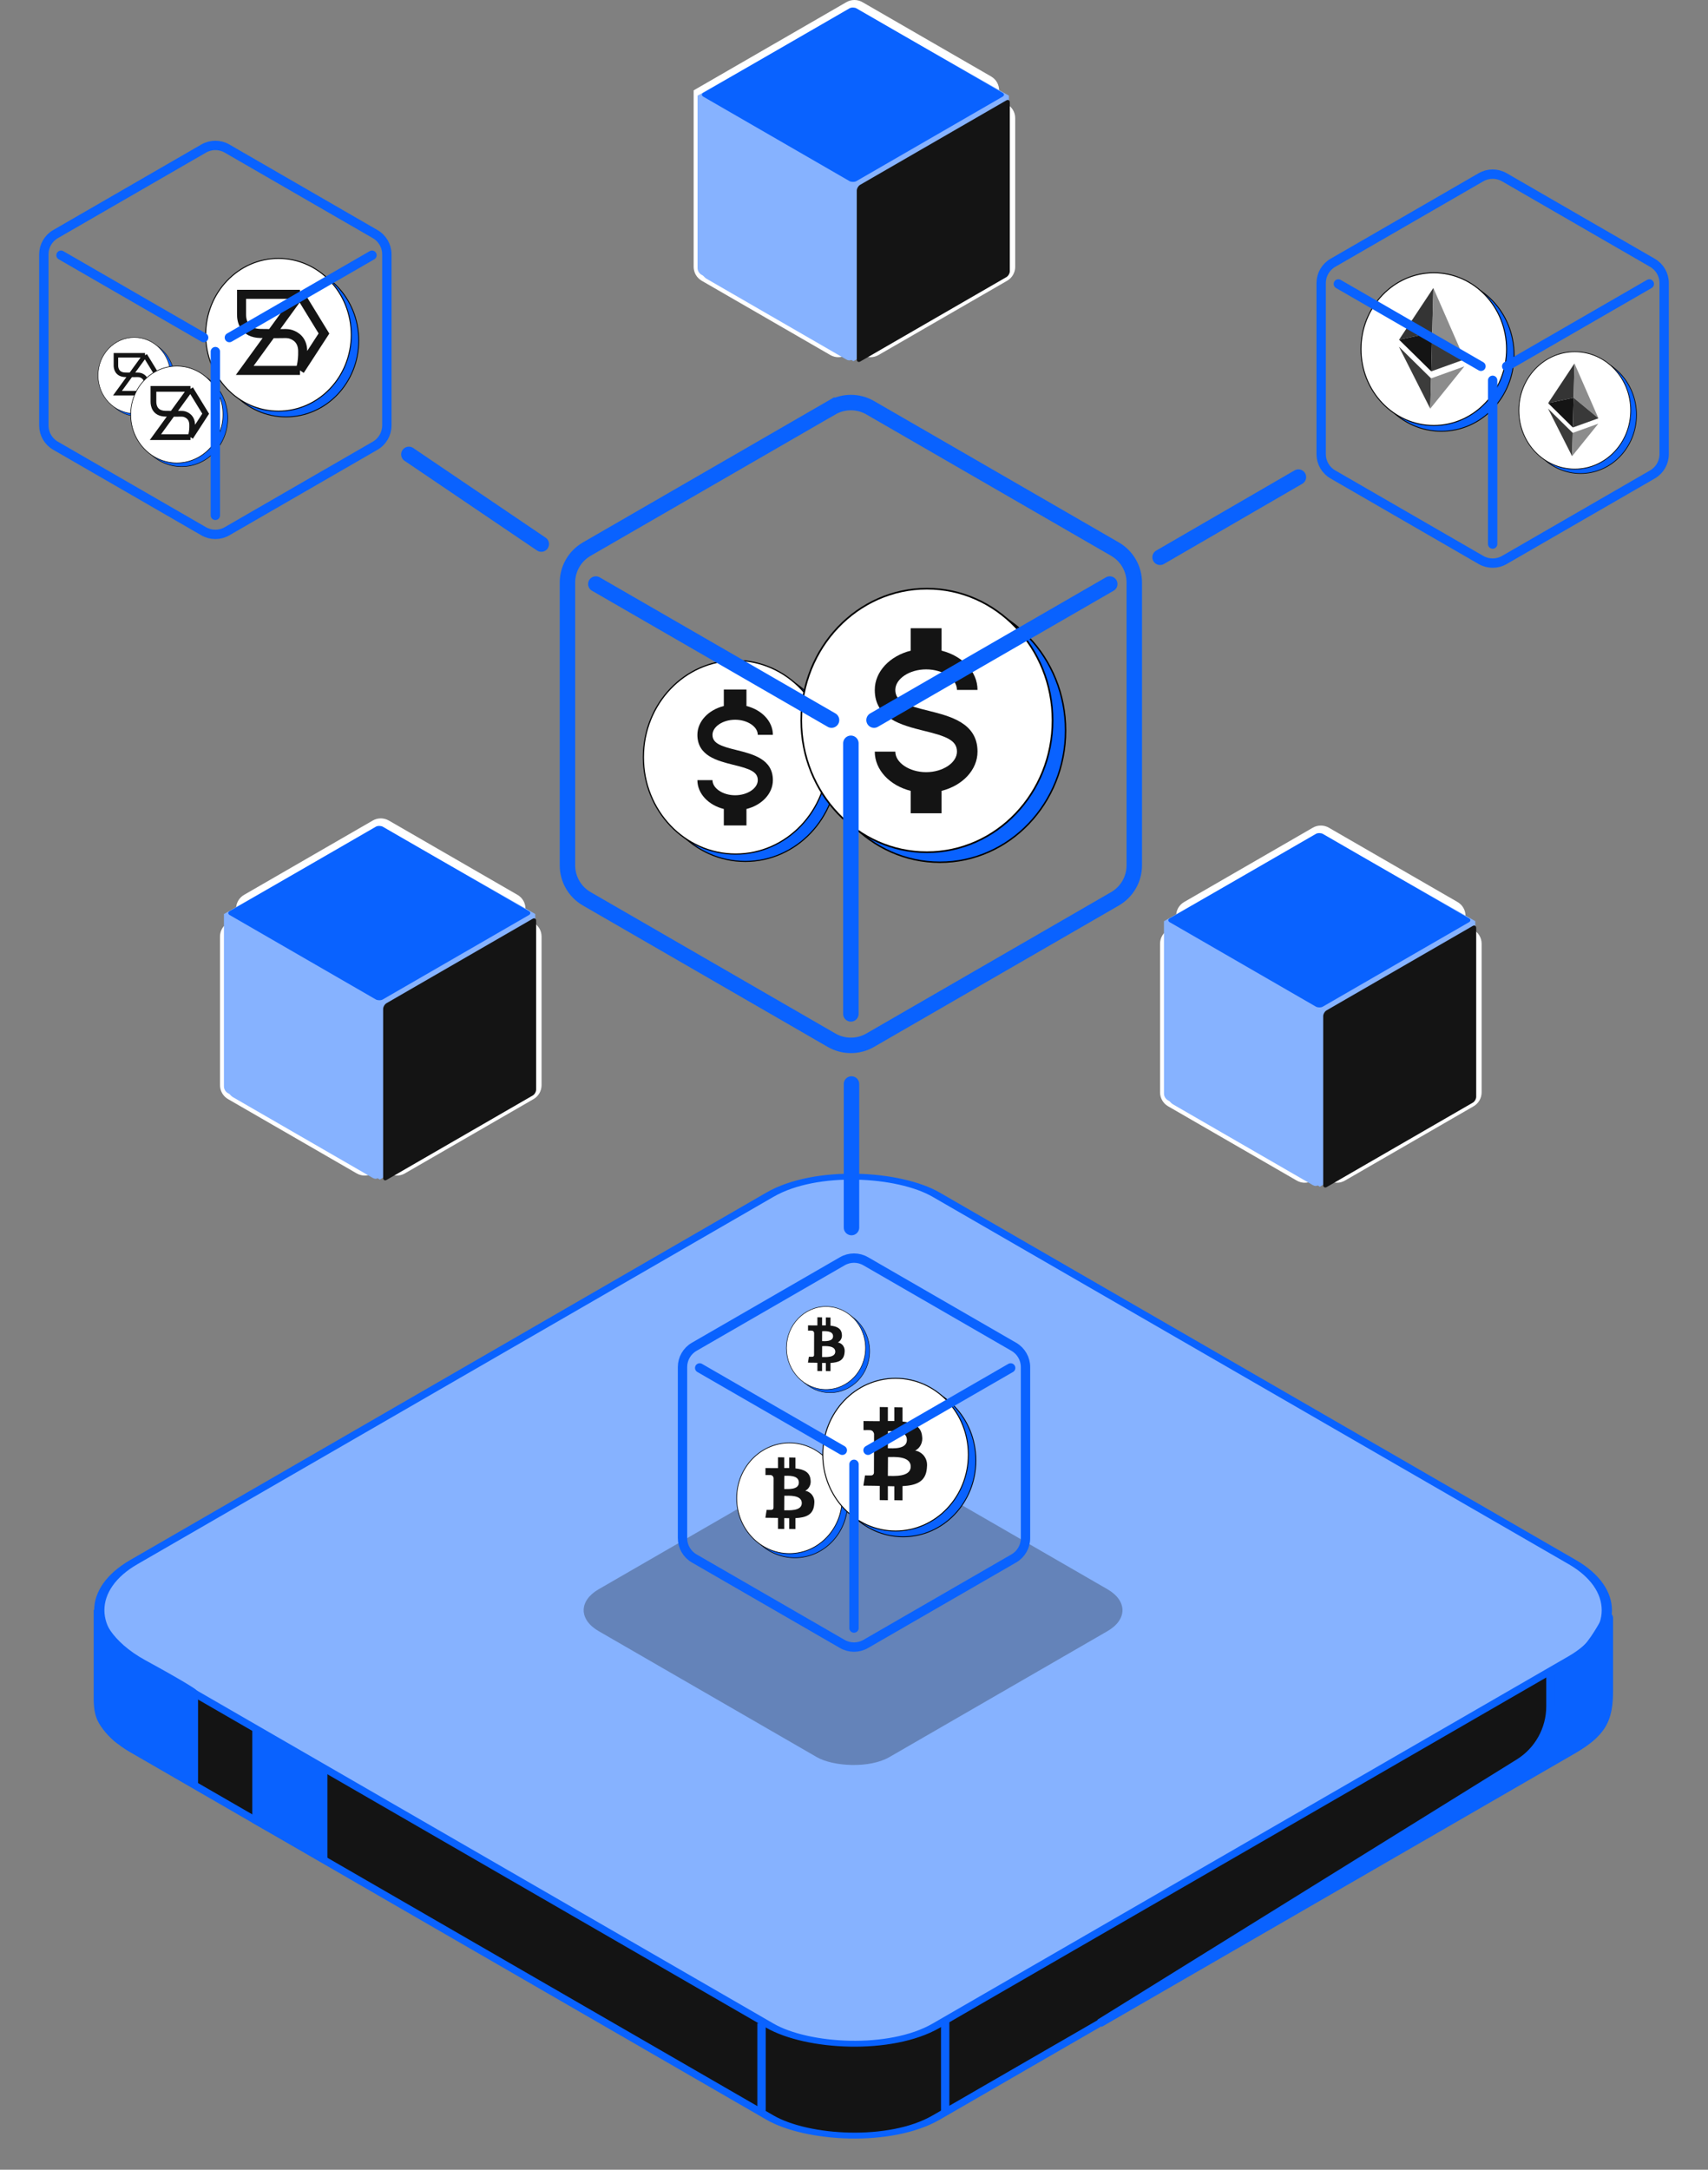 <svg width="126" height="160" viewBox="0 0 126 160" fill="none" xmlns="http://www.w3.org/2000/svg">
<rect x="0" y="0" width="126" height="160" fill="#808080" stroke="none"/>
<rect x="0.533" width="68.359" height="68.359" rx="7.082" transform="matrix(0.866 -0.5 0.866 0.5 3.27 125.78)" fill="#141414" stroke="#0962FF" stroke-width="0.616"/>
<rect x="0.533" width="68.359" height="68.359" rx="7.082" transform="matrix(0.866 -0.5 0.866 0.5 3.27 119.005)" fill="#86B2FF" stroke="#0962FF" stroke-width="0.616"/>
<rect opacity="0.3" width="24.76" height="24.76" rx="3.092" transform="matrix(0.866 -0.5 0.866 0.5 41.489 118.739)" fill="#141414"/>
<path d="M7.219 125.194V118.714C7.219 119.432 7.896 121.239 10.606 122.717C13.316 124.195 14.198 124.77 14.301 124.872V131.523L8.758 128.259C8.47 128.043 7.947 127.552 7.577 126.937C7.265 126.419 7.219 125.798 7.219 125.194Z" fill="#0962FF" stroke="#0962FF" stroke-width="0.616"/>
<path d="M118.502 118.714V125.796" stroke="#0962FF" stroke-width="0.616"/>
<path d="M56.179 149.198V155.665" stroke="#0962FF" stroke-width="0.616"/>
<path d="M69.727 148.89V155.664" stroke="#0962FF" stroke-width="0.616"/>
<path d="M114.376 125.826V123.333C114.376 123.333 115.999 122.556 116.839 121.793C117.539 121.157 118.282 119.806 118.566 119.259C118.596 119.201 118.687 119.223 118.687 119.289V124.725C118.687 125.636 118.59 126.586 118.071 127.336C117.409 128.292 116.333 128.859 115.327 129.441L81.12 149.198L112.046 130.013C113.495 129.114 114.376 127.531 114.376 125.826Z" fill="#0962FF" stroke="#0962FF" stroke-width="0.616"/>
<path d="M18.92 134.233V127.767L23.847 130.846V137.004L18.92 134.233Z" fill="#0962FF" stroke="#0962FF" stroke-width="0.616"/>
<path d="M10.184 30.704C8.707 30.704 7.509 29.448 7.509 27.899C7.509 26.35 8.707 25.095 10.184 25.095C11.662 25.095 12.859 26.35 12.859 27.899C12.859 29.448 11.662 30.704 10.184 30.704Z" fill="#0962FF" stroke="black" stroke-width="0.031" stroke-miterlimit="10"/>
<path d="M9.907 30.49C8.43 30.49 7.232 29.234 7.232 27.685C7.232 26.136 8.43 24.881 9.907 24.881C11.384 24.881 12.582 26.136 12.582 27.685C12.582 29.234 11.384 30.49 9.907 30.49Z" fill="white" stroke="#050505" stroke-width="0.036" stroke-miterlimit="10"/>
<path d="M10.698 28.995C10.698 28.995 10.811 28.744 10.798 28.267C10.787 27.883 10.551 27.731 10.367 27.669C10.29 27.643 10.207 27.639 10.126 27.641C9.974 27.644 9.691 27.648 9.25 27.639C8.624 27.625 8.547 27.159 8.551 26.927V26.199H10.698M10.698 28.995H8.667L9.683 27.597L10.698 26.199M10.698 28.995L11.58 27.639L10.698 26.199" stroke="#141414" stroke-width="0.333"/>
<path d="M13.397 34.409C11.517 34.409 9.992 32.811 9.992 30.84C9.992 28.869 11.517 27.27 13.397 27.27C15.277 27.27 16.802 28.869 16.802 30.84C16.802 32.811 15.277 34.409 13.397 34.409Z" fill="#0962FF" stroke="black" stroke-width="0.039" stroke-miterlimit="10"/>
<path d="M13.044 34.137C11.164 34.137 9.64 32.539 9.64 30.568C9.64 28.596 11.164 26.998 13.044 26.998C14.925 26.998 16.449 28.596 16.449 30.568C16.449 32.539 14.925 34.137 13.044 34.137Z" fill="white" stroke="#050505" stroke-width="0.045" stroke-miterlimit="10"/>
<path d="M14.051 32.235C14.051 32.235 14.195 31.915 14.178 31.308C14.164 30.819 13.864 30.626 13.63 30.547C13.532 30.514 13.427 30.509 13.323 30.512C13.13 30.515 12.77 30.52 12.208 30.508C11.412 30.492 11.313 29.898 11.319 29.603V28.677H14.051M14.051 32.235H11.467L12.759 30.456L14.051 28.677M14.051 32.235L15.173 30.508L14.051 28.677" stroke="#141414" stroke-width="0.424"/>
<path d="M61.237 102.699C59.625 102.699 58.319 101.329 58.319 99.639C58.319 97.949 59.625 96.579 61.237 96.579C62.849 96.579 64.155 97.949 64.155 99.639C64.155 101.329 62.849 102.699 61.237 102.699Z" fill="#0962FF" stroke="black" stroke-width="0.034" stroke-miterlimit="10"/>
<path d="M60.935 102.465C59.324 102.465 58.017 101.095 58.017 99.406C58.017 97.716 59.324 96.346 60.935 96.346C62.547 96.346 63.853 97.716 63.853 99.406C63.853 101.095 62.547 102.465 60.935 102.465Z" fill="white" stroke="#050505" stroke-width="0.039" stroke-miterlimit="10"/>
<path d="M62.304 99.495C62.289 99.412 62.26 99.33 62.211 99.257C62.166 99.185 62.102 99.128 62.033 99.081C61.964 99.035 61.885 99.004 61.806 98.993C61.914 98.941 61.998 98.853 62.053 98.74C62.107 98.631 62.122 98.501 62.102 98.382C62.062 97.948 61.712 97.803 61.267 97.756V97.156L60.922 97.15V97.735C60.833 97.735 60.739 97.735 60.645 97.735V97.145L60.3 97.14V97.74C60.226 97.74 60.152 97.74 60.082 97.74L59.608 97.735V98.124C59.608 98.124 59.865 98.118 59.86 98.124C59.905 98.118 59.954 98.134 59.989 98.16C60.023 98.191 60.048 98.232 60.058 98.284L60.053 99.93C60.053 99.946 60.048 99.961 60.043 99.977C60.038 99.992 60.028 100.008 60.013 100.018C60.003 100.028 59.989 100.039 59.974 100.044C59.959 100.049 59.944 100.049 59.924 100.049C59.929 100.054 59.673 100.049 59.673 100.049L59.603 100.484L60.053 100.489C60.137 100.489 60.221 100.494 60.3 100.494V101.1L60.645 101.105V100.505C60.739 100.51 60.828 100.51 60.922 100.51V101.105L61.267 101.11V100.505C61.85 100.474 62.255 100.324 62.304 99.749C62.314 99.671 62.319 99.583 62.304 99.495ZM60.65 98.165C60.843 98.165 61.455 98.108 61.455 98.538C61.455 98.952 60.843 98.895 60.645 98.895L60.65 98.165ZM60.645 100.07L60.65 99.267C60.882 99.267 61.618 99.205 61.618 99.677C61.613 100.132 60.882 100.07 60.645 100.07Z" fill="#141414"/>
<path d="M58.64 114.874C56.491 114.874 54.749 113.048 54.749 110.795C54.749 108.542 56.491 106.715 58.64 106.715C60.789 106.715 62.531 108.542 62.531 110.795C62.531 113.048 60.789 114.874 58.64 114.874Z" fill="#0962FF" stroke="black" stroke-width="0.045" stroke-miterlimit="10"/>
<path d="M58.237 114.563C56.088 114.563 54.346 112.737 54.346 110.484C54.346 108.231 56.088 106.404 58.237 106.404C60.386 106.404 62.128 108.231 62.128 110.484C62.128 112.737 60.386 114.563 58.237 114.563Z" fill="white" stroke="#050505" stroke-width="0.052" stroke-miterlimit="10"/>
<path d="M60.064 110.603C60.044 110.493 60.005 110.383 59.939 110.286C59.88 110.189 59.794 110.113 59.702 110.051C59.61 109.989 59.504 109.948 59.399 109.934C59.544 109.865 59.656 109.748 59.728 109.596C59.801 109.451 59.82 109.278 59.794 109.119C59.741 108.54 59.274 108.346 58.681 108.284V107.484L58.221 107.477V108.257C58.102 108.257 57.977 108.257 57.852 108.257V107.47L57.391 107.463V108.264C57.292 108.264 57.194 108.264 57.102 108.264L56.469 108.257V108.774C56.469 108.774 56.812 108.767 56.805 108.774C56.864 108.767 56.93 108.788 56.976 108.823C57.023 108.864 57.055 108.919 57.069 108.988L57.062 111.183C57.062 111.204 57.055 111.225 57.049 111.245C57.042 111.266 57.029 111.287 57.009 111.3C56.996 111.314 56.976 111.328 56.957 111.335C56.937 111.342 56.917 111.342 56.891 111.342C56.897 111.349 56.555 111.342 56.555 111.342L56.463 111.922L57.062 111.929C57.174 111.929 57.286 111.935 57.391 111.935V112.743L57.852 112.75V111.949C57.977 111.956 58.096 111.956 58.221 111.956V112.75L58.681 112.757V111.949C59.458 111.908 59.998 111.708 60.064 110.942C60.077 110.838 60.084 110.721 60.064 110.603ZM57.858 108.83C58.115 108.83 58.932 108.754 58.932 109.327C58.932 109.879 58.115 109.803 57.852 109.803L57.858 108.83ZM57.852 111.369L57.858 110.3C58.168 110.3 59.149 110.217 59.149 110.845C59.142 111.452 58.168 111.369 57.852 111.369Z" fill="#141414"/>
<path d="M21.098 30.745C18.132 30.745 15.729 28.225 15.729 25.116C15.729 22.007 18.132 19.487 21.098 19.487C24.063 19.487 26.467 22.007 26.467 25.116C26.467 28.225 24.063 30.745 21.098 30.745Z" fill="#0962FF" stroke="black" stroke-width="0.062" stroke-miterlimit="10"/>
<path d="M20.542 30.316C17.577 30.316 15.173 27.796 15.173 24.687C15.173 21.578 17.577 19.058 20.542 19.058C23.507 19.058 25.911 21.578 25.911 24.687C25.911 27.796 23.507 30.316 20.542 30.316Z" fill="white" stroke="#050505" stroke-width="0.072" stroke-miterlimit="10"/>
<path d="M22.128 27.316C22.128 27.316 22.356 26.811 22.329 25.855C22.307 25.083 21.834 24.779 21.465 24.655C21.31 24.603 21.144 24.595 20.98 24.598C20.676 24.605 20.108 24.612 19.223 24.593C17.967 24.567 17.811 23.631 17.82 23.166V21.705H22.128M22.128 27.316H18.053L20.091 24.51L22.128 21.705M22.128 27.316L23.899 24.593L22.128 21.705" stroke="#141414" stroke-width="0.668"/>
<path d="M54.979 63.525C51.218 63.525 48.169 60.329 48.169 56.386C48.169 52.443 51.218 49.247 54.979 49.247C58.739 49.247 61.788 52.443 61.788 56.386C61.788 60.329 58.739 63.525 54.979 63.525Z" fill="#0962FF" stroke="black" stroke-width="0.079" stroke-miterlimit="10"/>
<path d="M54.273 62.98C50.512 62.98 47.463 59.784 47.463 55.841C47.463 51.899 50.512 48.702 54.273 48.702C58.033 48.702 61.082 51.899 61.082 55.841C61.082 59.784 58.033 62.98 54.273 62.98Z" fill="white" stroke="#050505" stroke-width="0.091" stroke-miterlimit="10"/>
<path d="M51.447 57.53H52.561C52.561 58.131 53.324 58.644 54.231 58.644C55.139 58.644 55.902 58.131 55.902 57.53C55.902 56.917 55.323 56.694 54.098 56.399C52.917 56.104 51.447 55.737 51.447 54.189C51.447 53.192 52.266 52.346 53.396 52.062V50.847H55.067V52.062C56.197 52.346 57.016 53.192 57.016 54.189H55.902C55.902 53.587 55.139 53.075 54.231 53.075C53.324 53.075 52.561 53.587 52.561 54.189C52.561 54.801 53.14 55.024 54.365 55.319C55.546 55.614 57.016 55.982 57.016 57.53C57.016 58.527 56.197 59.373 55.067 59.657V60.871H53.396V59.657C52.266 59.373 51.447 58.527 51.447 57.53Z" fill="#141414"/>
<path d="M69.339 63.585C64.22 63.585 60.071 59.234 60.071 53.868C60.071 48.501 64.22 44.15 69.339 44.15C74.459 44.15 78.608 48.501 78.608 53.868C78.608 59.234 74.459 63.585 69.339 63.585Z" fill="#0962FF" stroke="black" stroke-width="0.107" stroke-miterlimit="10"/>
<path d="M68.379 62.844C63.259 62.844 59.109 58.493 59.109 53.126C59.109 47.759 63.259 43.409 68.379 43.409C73.498 43.409 77.647 47.759 77.647 53.126C77.647 58.493 73.498 62.844 68.379 62.844Z" fill="white" stroke="#050505" stroke-width="0.124" stroke-miterlimit="10"/>
<path d="M64.532 55.425H66.048C66.048 56.243 67.087 56.941 68.322 56.941C69.558 56.941 70.596 56.243 70.596 55.425C70.596 54.591 69.808 54.288 68.14 53.886C66.533 53.484 64.532 52.984 64.532 50.877C64.532 49.52 65.647 48.368 67.185 47.981V46.329H69.459V47.981C70.998 48.368 72.112 49.52 72.112 50.877H70.596C70.596 50.058 69.558 49.361 68.322 49.361C67.087 49.361 66.048 50.058 66.048 50.877C66.048 51.71 66.837 52.014 68.504 52.415C70.111 52.817 72.112 53.317 72.112 55.425C72.112 56.781 70.998 57.934 69.459 58.32V59.973H67.185V58.32C65.647 57.934 64.532 56.781 64.532 55.425Z" fill="#141414"/>
<path d="M61.344 30.067C62.226 29.558 63.313 29.558 64.195 30.067L82.252 40.493C83.134 41.002 83.677 41.943 83.677 42.962V63.812C83.677 64.831 83.134 65.772 82.252 66.281L64.195 76.707C63.313 77.216 62.226 77.216 61.344 76.707L43.287 66.281C42.405 65.772 41.861 64.831 41.861 63.812V42.962C41.861 41.943 42.405 41.002 43.287 40.493L61.344 30.067L61.059 29.574L61.344 30.067Z" stroke="#0962FF" stroke-width="1.14"/>
<path d="M43.955 43.068L61.343 53.102" stroke="#0962FF" stroke-width="1.14" stroke-linecap="round"/>
<path d="M81.868 43.068L64.479 53.102" stroke="#0962FF" stroke-width="1.14" stroke-linecap="round"/>
<path d="M62.77 54.812L62.77 74.767" stroke="#0962FF" stroke-width="1.14" stroke-linecap="round"/>
<path d="M116.6 34.919C114.322 34.919 112.475 32.983 112.475 30.594C112.475 28.206 114.322 26.269 116.6 26.269C118.879 26.269 120.726 28.206 120.726 30.594C120.726 32.983 118.879 34.919 116.6 34.919Z" fill="#0962FF" stroke="black" stroke-width="0.048" stroke-miterlimit="10"/>
<path d="M116.171 34.59C113.893 34.59 112.046 32.653 112.046 30.265C112.046 27.876 113.893 25.939 116.171 25.939C118.45 25.939 120.297 27.876 120.297 30.265C120.297 32.653 118.45 34.59 116.171 34.59Z" fill="white" stroke="#050505" stroke-width="0.055" stroke-miterlimit="10"/>
<g clip-path="url(#clip0_1237_8331)">
<path d="M116.149 26.799C116.131 27.42 116.112 28.39 116.085 29.331L114.206 29.729L116.149 26.799Z" fill="#343434"/>
<path d="M116.15 26.799L117.917 30.845L116.085 29.331C116.103 28.39 116.131 27.42 116.15 26.799Z" fill="#8C8C8C"/>
<path d="M114.197 30.127L116.02 31.922L115.973 33.639L114.197 30.127Z" fill="#3C3C3B"/>
<path d="M117.908 31.243L115.974 33.639L116.02 31.922L117.908 31.243Z" fill="#8C8C8C"/>
<path d="M116.085 29.331L116.029 31.524L114.206 29.729L116.085 29.331Z" fill="#141414"/>
<path d="M116.085 29.331L117.917 30.845L116.029 31.524L116.085 29.331Z" fill="#393939"/>
</g>
<path d="M106.326 31.804C103.361 31.804 100.957 29.283 100.957 26.175C100.957 23.066 103.361 20.546 106.326 20.546C109.291 20.546 111.695 23.066 111.695 26.175C111.695 29.283 109.291 31.804 106.326 31.804Z" fill="#0962FF" stroke="black" stroke-width="0.062" stroke-miterlimit="10"/>
<path d="M105.77 31.374C102.804 31.374 100.401 28.854 100.401 25.745C100.401 22.636 102.804 20.116 105.77 20.116C108.735 20.116 111.139 22.636 111.139 25.745C111.139 28.854 108.735 31.374 105.77 31.374Z" fill="white" stroke="#050505" stroke-width="0.072" stroke-miterlimit="10"/>
<path d="M105.74 21.235C105.716 22.044 105.692 23.306 105.656 24.531L103.211 25.049L105.74 21.235Z" fill="#343434"/>
<path d="M105.74 21.235L108.04 26.501L105.655 24.531C105.68 23.306 105.716 22.044 105.74 21.235Z" fill="#8C8C8C"/>
<path d="M103.198 25.566L105.57 27.902L105.51 30.137L103.198 25.566Z" fill="#3C3C3B"/>
<path d="M108.027 27.018L105.51 30.137L105.57 27.902L108.027 27.018Z" fill="#8C8C8C"/>
<path d="M105.655 24.531L105.583 27.385L103.21 25.049L105.655 24.531Z" fill="#141414"/>
<path d="M105.655 24.531L108.04 26.501L105.583 27.385L105.655 24.531Z" fill="#393939"/>
<path d="M109.252 13.072C109.786 12.764 110.443 12.764 110.977 13.072L121.904 19.381C122.438 19.689 122.766 20.258 122.766 20.874V33.492C122.766 34.108 122.438 34.677 121.904 34.985L110.977 41.294C110.443 41.602 109.786 41.602 109.252 41.294L98.326 34.985C97.792 34.677 97.463 34.108 97.463 33.492V20.874C97.463 20.258 97.792 19.689 98.326 19.381L109.252 13.072Z" stroke="#0962FF" stroke-width="0.69"/>
<path d="M98.73 20.939L109.252 27.011" stroke="#0962FF" stroke-width="0.69" stroke-linecap="round"/>
<path d="M121.671 20.939L111.149 27.011" stroke="#0962FF" stroke-width="0.69" stroke-linecap="round"/>
<path d="M110.114 28.045L110.114 40.12" stroke="#0962FF" stroke-width="0.69" stroke-linecap="round"/>
<path d="M66.623 113.327C63.658 113.327 61.254 110.807 61.254 107.698C61.254 104.589 63.658 102.069 66.623 102.069C69.588 102.069 71.992 104.589 71.992 107.698C71.992 110.807 69.588 113.327 66.623 113.327Z" fill="#0962FF" stroke="black" stroke-width="0.062" stroke-miterlimit="10"/>
<path d="M66.067 112.898C63.101 112.898 60.697 110.378 60.697 107.269C60.697 104.16 63.101 101.64 66.067 101.64C69.032 101.64 71.436 104.16 71.436 107.269C71.436 110.378 69.032 112.898 66.067 112.898Z" fill="white" stroke="#050505" stroke-width="0.072" stroke-miterlimit="10"/>
<path d="M68.374 107.84C68.348 107.696 68.297 107.553 68.211 107.427C68.134 107.302 68.023 107.203 67.903 107.122C67.783 107.041 67.646 106.988 67.509 106.97C67.698 106.88 67.843 106.727 67.937 106.53C68.031 106.342 68.057 106.117 68.023 105.911C67.954 105.157 67.347 104.906 66.576 104.825V103.784L65.977 103.775V104.789C65.823 104.789 65.661 104.789 65.498 104.789V103.766L64.899 103.757V104.798C64.771 104.798 64.642 104.798 64.522 104.798L63.701 104.789V105.462C63.701 105.462 64.146 105.453 64.137 105.462C64.214 105.453 64.3 105.48 64.36 105.525C64.42 105.579 64.463 105.651 64.48 105.74L64.471 108.594C64.471 108.621 64.463 108.647 64.454 108.674C64.445 108.701 64.428 108.728 64.403 108.746C64.386 108.764 64.36 108.782 64.334 108.791C64.309 108.8 64.283 108.8 64.249 108.8C64.257 108.809 63.812 108.8 63.812 108.8L63.692 109.554L64.471 109.563C64.617 109.563 64.762 109.572 64.899 109.572V110.621L65.498 110.63V109.59C65.661 109.599 65.815 109.599 65.977 109.599V110.63L66.576 110.639V109.59C67.586 109.536 68.288 109.275 68.374 108.28C68.391 108.145 68.399 107.992 68.374 107.84ZM65.507 105.534C65.841 105.534 66.902 105.435 66.902 106.18C66.902 106.898 65.841 106.799 65.498 106.799L65.507 105.534ZM65.498 108.836L65.507 107.445C65.909 107.445 67.184 107.337 67.184 108.154C67.176 108.944 65.909 108.836 65.498 108.836Z" fill="#141414"/>
<path d="M62.138 93.007C62.672 92.699 63.329 92.699 63.863 93.007L74.79 99.316C75.323 99.624 75.652 100.194 75.652 100.81V113.427C75.652 114.043 75.323 114.613 74.79 114.921L63.863 121.229C63.329 121.537 62.672 121.537 62.138 121.229L51.211 114.921C50.678 114.613 50.349 114.043 50.349 113.427V100.81C50.349 100.194 50.678 99.624 51.211 99.316L62.138 93.007Z" stroke="#0962FF" stroke-width="0.69"/>
<path d="M51.616 100.874L62.138 106.946" stroke="#0962FF" stroke-width="0.69" stroke-linecap="round"/>
<path d="M74.557 100.874L64.035 106.946" stroke="#0962FF" stroke-width="0.69" stroke-linecap="round"/>
<path d="M63 107.981L63 120.056" stroke="#0962FF" stroke-width="0.69" stroke-linecap="round"/>
<path d="M15.024 10.955C15.557 10.646 16.215 10.646 16.749 10.955L27.675 17.263C28.209 17.571 28.538 18.141 28.538 18.757V31.374C28.538 31.99 28.209 32.56 27.675 32.868L16.749 39.176C16.215 39.485 15.557 39.485 15.024 39.176L4.097 32.868C3.563 32.56 3.234 31.99 3.234 31.374V18.757C3.234 18.141 3.563 17.571 4.097 17.263L15.024 10.955Z" stroke="#0962FF" stroke-width="0.69"/>
<path d="M4.501 18.821L15.024 24.893" stroke="#0962FF" stroke-width="0.69" stroke-linecap="round"/>
<path d="M27.443 18.821L16.921 24.893" stroke="#0962FF" stroke-width="0.69" stroke-linecap="round"/>
<path d="M15.887 25.928L15.887 38.003" stroke="#0962FF" stroke-width="0.69" stroke-linecap="round"/>
<path d="M95.785 35.181L85.579 41.095" stroke="#0962FF" stroke-width="1.14" stroke-linecap="round"/>
<path d="M30.163 33.508L39.931 40.121" stroke="#0962FF" stroke-width="1.14" stroke-linecap="round"/>
<path d="M62.815 79.936L62.815 90.523" stroke="#0962FF" stroke-width="1.14" stroke-linecap="round"/>
<path fill-rule="evenodd" clip-rule="evenodd" d="M98.031 61.037C97.665 60.825 97.212 60.825 96.845 61.037L87.357 66.515C86.567 66.971 86.567 68.112 87.357 68.569L97.438 74.389L87.357 68.569C86.567 68.112 85.578 68.683 85.578 69.596V80.552C85.578 80.976 85.804 81.368 86.171 81.579L95.659 87.057C96.45 87.514 97.438 86.943 97.438 86.03V74.389C97.438 74.389 97.438 74.389 97.438 74.389L107.52 68.569C108.31 68.112 108.31 66.971 107.52 66.515L98.031 61.037ZM97.439 75.074C97.439 74.65 97.665 74.259 98.032 74.047L107.521 68.569C108.311 68.112 109.3 68.683 109.3 69.596L109.3 80.552C109.3 80.976 109.074 81.368 108.707 81.579L99.219 87.057C98.428 87.514 97.439 86.943 97.439 86.03V75.074Z" fill="white"/>
<path fill-rule="evenodd" clip-rule="evenodd" d="M85.88 67.92C85.875 67.916 85.867 67.921 85.867 67.928V67.932L85.867 80.635C85.867 80.843 85.979 81.035 86.16 81.138L97.34 87.494C97.343 87.496 97.346 87.5 97.346 87.504C97.346 87.512 97.354 87.517 97.361 87.513L108.539 81.158C108.72 81.055 108.831 80.863 108.831 80.655V67.939C108.831 67.938 108.832 67.936 108.833 67.936C108.836 67.934 108.836 67.931 108.833 67.929L97.639 61.565C97.462 61.464 97.245 61.464 97.067 61.565L85.889 67.92C85.887 67.921 85.883 67.921 85.88 67.92Z" fill="#86B2FF"/>
<rect width="13.035" height="13.035" rx="0.289" transform="matrix(0.866 -0.5 0.866 0.5 86.041 67.862)" fill="#0962FF"/>
<rect width="13.035" height="13.035" rx="0.564" transform="matrix(0.866 0.5 -2.20305e-08 1 86.041 68.118)" fill="#86B2FF"/>
<rect width="13.035" height="13.035" rx="0.289" transform="matrix(0.866 -0.5 2.20305e-08 1 97.612 74.65)" fill="#141414"/>
<path fill-rule="evenodd" clip-rule="evenodd" d="M28.684 60.508C28.317 60.296 27.865 60.296 27.498 60.508L18.009 65.986C17.219 66.442 17.219 67.583 18.009 68.04L27.498 73.518C27.865 73.73 28.317 73.73 28.684 73.518L38.172 68.04C38.963 67.583 38.963 66.442 38.172 65.986L28.684 60.508ZM28.091 74.545C28.091 74.121 28.317 73.73 28.684 73.518L38.172 68.04C38.963 67.583 39.951 68.154 39.951 69.067L39.951 80.023C39.951 80.447 39.725 80.838 39.358 81.05L29.87 86.528C29.079 86.985 28.091 86.414 28.091 85.501V74.545ZM16.23 69.067C16.23 68.154 17.219 67.584 18.009 68.04L27.498 73.518C27.865 73.73 28.091 74.121 28.091 74.545V85.501C28.091 86.414 27.102 86.985 26.312 86.528L16.823 81.05C16.456 80.838 16.23 80.447 16.23 80.023V69.067Z" fill="white"/>
<path fill-rule="evenodd" clip-rule="evenodd" d="M16.533 67.391C16.527 67.387 16.52 67.391 16.52 67.398V67.403L16.52 80.106C16.52 80.314 16.631 80.506 16.812 80.609L27.993 86.965C27.996 86.967 27.998 86.971 27.998 86.974C27.998 86.983 28.007 86.988 28.014 86.984L39.191 80.629C39.372 80.526 39.484 80.334 39.484 80.126V67.409C39.484 67.408 39.485 67.407 39.486 67.406C39.488 67.405 39.488 67.401 39.486 67.4L28.291 61.036C28.114 60.935 27.897 60.935 27.72 61.036L16.542 67.391C16.539 67.392 16.535 67.392 16.533 67.391Z" fill="#86B2FF"/>
<rect width="13.035" height="13.035" rx="0.289" transform="matrix(0.866 -0.5 0.866 0.5 16.693 67.333)" fill="#0962FF"/>
<rect width="13.035" height="13.035" rx="0.564" transform="matrix(0.866 0.5 -2.20305e-08 1 16.693 67.589)" fill="#86B2FF"/>
<rect width="13.035" height="13.035" rx="0.289" transform="matrix(0.866 -0.5 2.20305e-08 1 28.264 74.121)" fill="#141414"/>
<path fill-rule="evenodd" clip-rule="evenodd" d="M63.624 0.159C63.257 -0.053 62.805 -0.053 62.438 0.159L51.171 6.664C51.171 6.664 51.171 6.664 51.171 6.664C51.171 6.664 51.171 6.664 51.171 6.665V19.675C51.171 20.098 51.397 20.49 51.764 20.702L61.252 26.18C62.043 26.636 63.031 26.066 63.031 25.153V13.512C63.031 13.512 63.031 13.512 63.031 13.512C63.031 13.512 63.031 13.512 63.031 13.511L73.112 7.691C73.903 7.235 73.903 6.094 73.112 5.637L63.624 0.159ZM63.032 14.196C63.032 13.773 63.258 13.381 63.624 13.169L73.113 7.691C73.903 7.235 74.892 7.805 74.892 8.718L74.892 19.674C74.892 20.098 74.666 20.49 74.299 20.702L64.811 26.18C64.02 26.636 63.032 26.066 63.032 25.152V14.196Z" fill="white"/>
<path fill-rule="evenodd" clip-rule="evenodd" d="M51.472 7.042C51.466 7.039 51.459 7.043 51.459 7.05V7.055V19.758C51.459 19.966 51.571 20.158 51.752 20.261L62.932 26.617C62.936 26.619 62.938 26.622 62.938 26.626C62.938 26.634 62.946 26.639 62.953 26.635L74.131 20.281C74.312 20.178 74.424 19.986 74.424 19.778V7.061C74.424 7.06 74.424 7.058 74.425 7.058C74.428 7.056 74.428 7.053 74.425 7.052L63.231 0.687C63.054 0.587 62.836 0.587 62.659 0.687L51.481 7.042C51.478 7.044 51.475 7.044 51.472 7.042Z" fill="#86B2FF"/>
<rect width="13.035" height="13.035" rx="0.289" transform="matrix(0.866 -0.5 0.866 0.5 51.634 6.985)" fill="#0962FF"/>
<rect width="13.035" height="13.035" rx="0.564" transform="matrix(0.866 0.5 -2.20305e-08 1 51.634 7.24)" fill="#86B2FF"/>
<rect width="13.035" height="13.035" rx="0.289" transform="matrix(0.866 -0.5 2.20305e-08 1 63.205 13.772)" fill="#141414"/>
<defs>
<clipPath id="clip0_1237_8331">
<rect width="8.097" height="8.097" fill="white" transform="translate(112.1 26.227)"/>
</clipPath>
</defs>
</svg>
